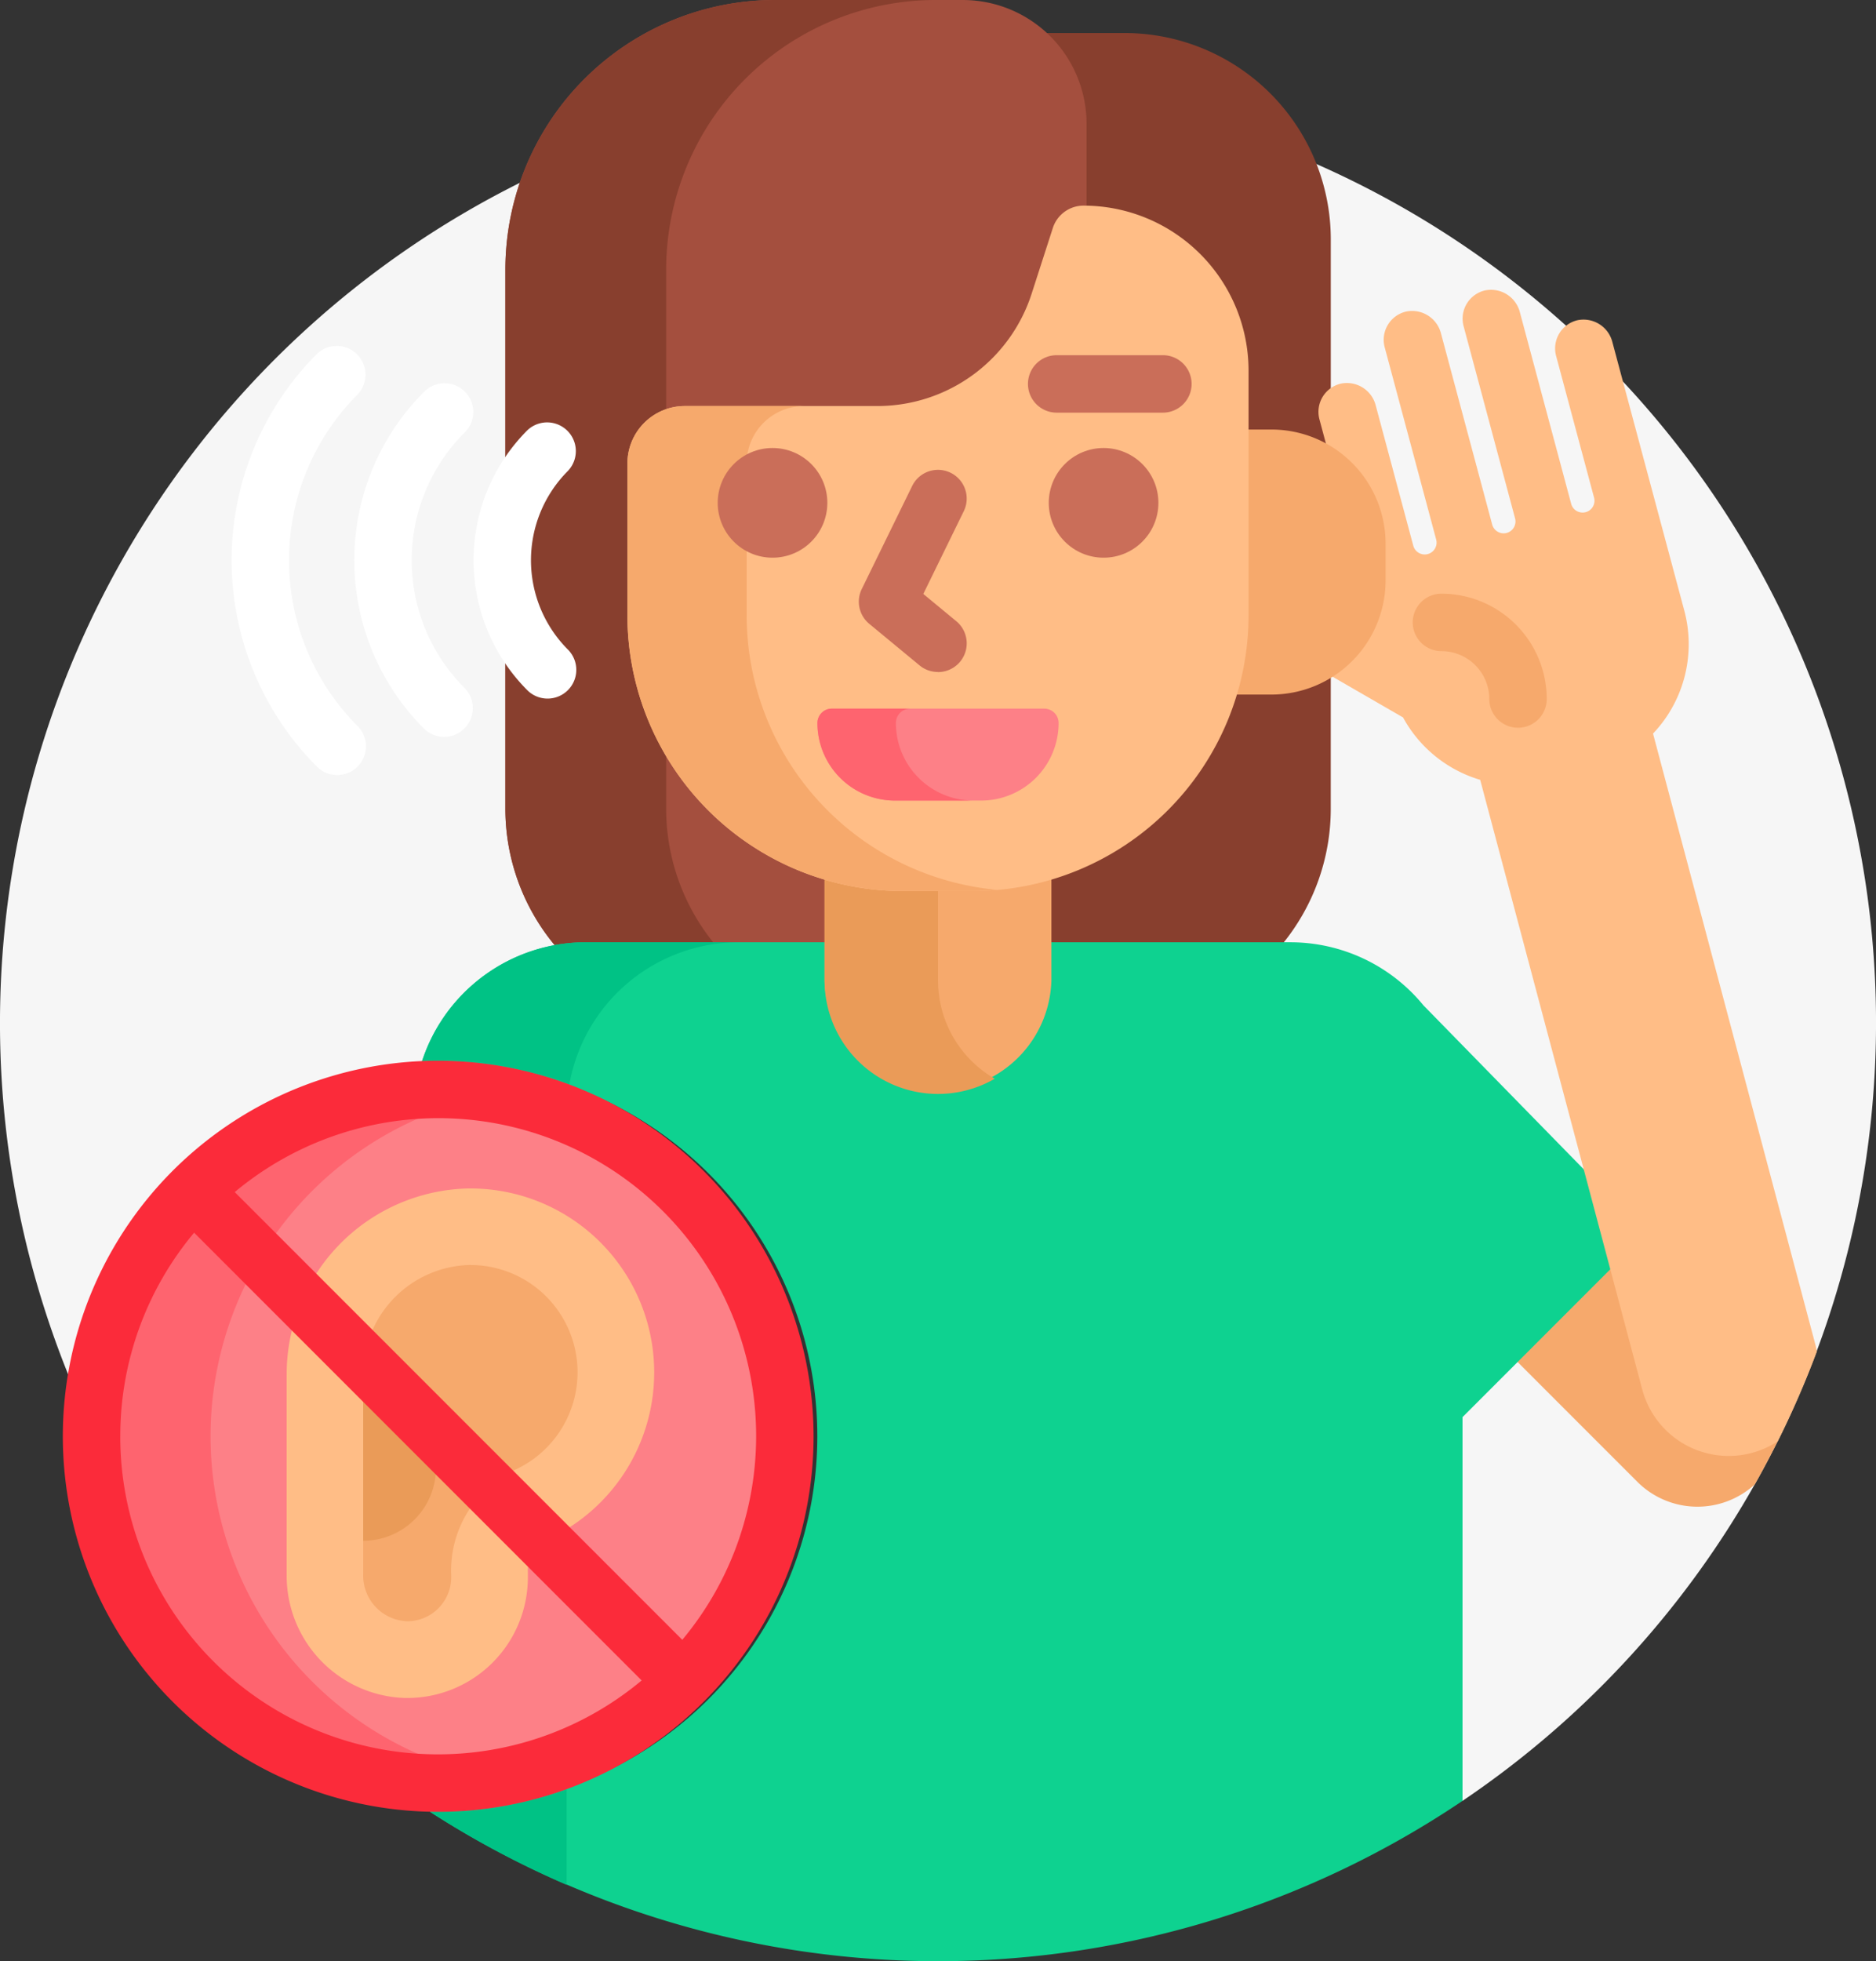 <svg id="discapacidad" xmlns="http://www.w3.org/2000/svg" width="86.83" height="90.729" viewBox="0 0 86.83 90.729">
  <rect x="0" y="0" width="86.83" height="90.729" fill="#333333" stroke="none"/>
  <path id="Trazado_689594" data-name="Trazado 689594" d="M54.415,22A43.434,43.434,0,0,0,14.148,81.67l.164.109A17.218,17.218,0,0,1,30.54,67.367l.123-.005.038-.117a7.779,7.779,0,0,1,7.411-5.374H70.718a7.775,7.775,0,0,1,6.027,2.851l7.643,7.815,1.087,4.091-6.961,6.961v17.731l.177.094A43.418,43.418,0,0,0,54.415,22Z" transform="translate(-11 -18.102)" fill="#f6f6f6"/>
  <path id="Trazado_689595" data-name="Trazado 689595" d="M418.7,338.3a3.963,3.963,0,0,1-5.967-2.322l-1.447-5.442-.254-.265-4.362,4.362,5.662,5.662a3.935,3.935,0,0,0,5.441.125c.37-.654.725-1.323,1.062-2Z" transform="translate(-336.553 -271.748)" fill="#f6a96c"/>
  <g id="Grupo_894423" data-name="Grupo 894423" transform="translate(19.476)">
    <g id="Grupo_894422" data-name="Grupo 894422">
      <g id="Grupo_894419" data-name="Grupo 894419" transform="translate(28.709 1.528)">
        <path id="Trazado_689596" data-name="Trazado 689596" d="M293.268,176.583l-.038.126a12.535,12.535,0,0,1-8.465,8.442l-.127.038V188.4h10.784a9.874,9.874,0,0,0,2.32-6.372v-6.249a5.075,5.075,0,0,1-2.748.806Z" transform="translate(-284.333 -146.156)" fill="#883f2e"/>
        <path id="Trazado_689597" data-name="Trazado 689597" d="M284.844,12.824v3.961l.174,0a7.5,7.5,0,0,1,7.325,7.459v2.9h1.234a5.075,5.075,0,0,1,2.748.806V18.171a9.549,9.549,0,0,0-9.549-9.549h-3.861A5.54,5.54,0,0,1,284.844,12.824Z" transform="translate(-282.915 -8.622)" fill="#883f2e"/>
      </g>
      <path id="Trazado_689598" data-name="Trazado 689598" d="M146.721,43.769h11.228V40.557a12.6,12.6,0,0,1-9.122-12.094V21.442a2.484,2.484,0,0,1,2.481-2.481h8.911a7.659,7.659,0,0,0,7.31-5.323l.98-3.037a1.312,1.312,0,0,1,1.251-.911c.047,0,.093,0,.14,0V5.729A5.73,5.73,0,0,0,164.17,0h-8.688A12.481,12.481,0,0,0,143,12.482V37.4a9.875,9.875,0,0,0,2.417,6.484,7.8,7.8,0,0,1,1.3-.111Z" transform="translate(-139.085 0)" fill="#a44f3e"/>
      <path id="Trazado_689599" data-name="Trazado 689599" d="M146.721,43.769h6.042a9.874,9.874,0,0,1-2.321-6.372V34.62a12.5,12.5,0,0,1-1.616-6.157V21.442a2.482,2.482,0,0,1,1.616-2.322V12.482A12.482,12.482,0,0,1,162.924,0h-7.443A12.482,12.482,0,0,0,143,12.482V37.4a9.875,9.875,0,0,0,2.417,6.484,7.782,7.782,0,0,1,1.3-.111Z" transform="translate(-139.085 0)" fill="#883f2e"/>
      <g id="Grupo_894420" data-name="Grupo 894420" transform="translate(0 43.592)">
        <path id="Trazado_689600" data-name="Trazado 689600" d="M174.979,256.753l-7.666-7.837A7.957,7.957,0,0,0,161.149,246H128.543a7.977,7.977,0,0,0-7.636,5.675c.267-.012.536-.02.806-.02a17.2,17.2,0,1,1,0,34.393c-.225,0-.448-.006-.67-.014a43.438,43.438,0,0,0,48.08-.314V267.968l6.981-6.981Z" transform="translate(-120.907 -246)" fill="#0ed290"/>
      </g>
      <g id="Grupo_894421" data-name="Grupo 894421" transform="translate(0.057 43.592)">
        <path id="Trazado_689601" data-name="Trazado 689601" d="M121.978,251.479a17.288,17.288,0,0,1,6.069,1.095A7.975,7.975,0,0,1,135.9,246h-7.088a7.976,7.976,0,0,0-7.579,5.5C121.477,251.485,121.726,251.479,121.978,251.479Z" transform="translate(-121.228 -246)" fill="#00c285"/>
        <path id="Trazado_689602" data-name="Trazado 689602" d="M123.674,468.136c-.128,0-.256,0-.384,0a43.341,43.341,0,0,0,6.328,3.379v-4.421A17.289,17.289,0,0,1,123.674,468.136Z" transform="translate(-122.925 -427.91)" fill="#00c285"/>
      </g>
    </g>
    <path id="Trazado_689603" data-name="Trazado 689603" d="M233.231,229.123H230a12.539,12.539,0,0,1-3.636-.538v4.849a5.252,5.252,0,0,0,10.5,0v-4.849a12.541,12.541,0,0,1-3.636.538Z" transform="translate(-207.676 -188.079)" fill="#f6a96c"/>
    <path id="Trazado_689604" data-name="Trazado 689604" d="M231.614,234.3v-4.134H230a12.755,12.755,0,0,1-3.636-.529V234.3a5.251,5.251,0,0,0,7.878,4.548,5.249,5.249,0,0,1-2.626-4.548Z" transform="translate(-207.675 -188.944)" fill="#ea9b58"/>
  </g>
  <g id="Grupo_894428" data-name="Grupo 894428" transform="translate(2.909 49.071)">
    <g id="Grupo_894424" data-name="Grupo 894424" transform="translate(1.329 1.329)">
      <circle id="Elipse_4755" data-name="Elipse 4755" cx="16.044" cy="16.044" r="16.044" fill="#fd8087"/>
    </g>
    <path id="Trazado_689605" data-name="Trazado 689605" d="M40.424,300.46a16.048,16.048,0,0,1,13.29-15.808,16.044,16.044,0,1,0,0,31.616A16.048,16.048,0,0,1,40.424,300.46Z" transform="translate(-33.587 -283.087)" fill="#fe646f"/>
    <g id="Grupo_894425" data-name="Grupo 894425" transform="translate(10.358 5.905)">
      <path id="Trazado_689606" data-name="Trazado 689606" d="M102.878,318.746a8.506,8.506,0,0,0-8.651-8.5,8.6,8.6,0,0,0-8.36,8.645v9.224a5.658,5.658,0,0,0,5.425,5.7,5.582,5.582,0,0,0,5.739-5.58q0-.116,0-.231a1.605,1.605,0,0,1,.926-1.532A8.506,8.506,0,0,0,102.878,318.746Z" transform="translate(-85.866 -310.24)" fill="#ffbd86"/>
    </g>
    <g id="Grupo_894426" data-name="Grupo 894426" transform="translate(13.902 9.449)">
      <path id="Trazado_689607" data-name="Trazado 689607" d="M107.844,346.719a2.112,2.112,0,0,1-1.978-2.153v-9.224a5.056,5.056,0,0,1,4.875-5.1h.086a4.963,4.963,0,0,1,2.086,9.465,5.141,5.141,0,0,0-2.974,4.893c0,.026,0,.055,0,.085a2.038,2.038,0,0,1-2.038,2.038Z" transform="translate(-105.866 -330.24)" fill="#f6a96c"/>
    </g>
    <g id="Grupo_894427" data-name="Grupo 894427" transform="translate(13.902 15.474)">
      <path id="Trazado_689608" data-name="Trazado 689608" d="M105.866,364.24v6.734a3.367,3.367,0,0,0,0-6.734Z" transform="translate(-105.866 -364.24)" fill="#ea9b58"/>
    </g>
    <path id="Trazado_689609" data-name="Trazado 689609" d="M44.789,276.917A17.374,17.374,0,1,0,62.163,294.29,17.393,17.393,0,0,0,44.789,276.917ZM30.074,294.29a14.647,14.647,0,0,1,3.418-9.417l20.714,20.714a14.706,14.706,0,0,1-24.133-11.3Zm26.012,9.417L35.372,282.994a14.706,14.706,0,0,1,20.714,20.714Z" transform="translate(-27.416 -276.917)" fill="#fb2b3a"/>
  </g>
  <path id="Trazado_689610" data-name="Trazado 689610" d="M378.352,124.38l-7.5-28.214a6.006,6.006,0,0,0,1.446-5.693l-3.327-12.417a1.379,1.379,0,0,0-1.617-1.013,1.341,1.341,0,0,0-.988,1.653l1.752,6.537a.549.549,0,1,1-1.06.284l-2.368-8.839a1.379,1.379,0,0,0-1.618-1.013,1.341,1.341,0,0,0-.988,1.653l2.383,8.893a.549.549,0,0,1-.388.672h0a.549.549,0,0,1-.672-.388l-2.369-8.839a1.379,1.379,0,0,0-1.618-1.013,1.341,1.341,0,0,0-.988,1.653l2.383,8.893a.549.549,0,0,1-.388.672h0a.549.549,0,0,1-.672-.388l-1.737-6.483a1.378,1.378,0,0,0-1.618-1.013,1.341,1.341,0,0,0-.988,1.653l.362,1.351a5.109,5.109,0,0,1,2.523,4.4v1.691a5.109,5.109,0,0,1-2.453,4.362l3.437,1.985a6.018,6.018,0,0,0,3.571,2.887l7.5,28.2a4.142,4.142,0,0,0,6.275,2.4,43.14,43.14,0,0,0,1.81-4.158C378.411,124.625,378.385,124.5,378.352,124.38Z" transform="translate(-294.342 -62.229)" fill="#ffbd86"/>
  <g id="Grupo_894432" data-name="Grupo 894432" transform="translate(10.722 15.982)">
    <g id="Grupo_894429" data-name="Grupo 894429" transform="translate(0)">
      <path id="Trazado_689611" data-name="Trazado 689611" d="M76.392,110.066a1.324,1.324,0,0,1-.94-.389,13.517,13.517,0,0,1,0-19.095,1.329,1.329,0,0,1,1.879,1.879,10.856,10.856,0,0,0,0,15.336,1.329,1.329,0,0,1-.94,2.269Z" transform="translate(-71.504 -90.192)" fill="#fff"/>
    </g>
    <g id="Grupo_894430" data-name="Grupo 894430" transform="translate(5.677 1.769)">
      <path id="Trazado_689612" data-name="Trazado 689612" d="M107.7,116.509a1.324,1.324,0,0,1-.94-.389,11.013,11.013,0,0,1,0-15.557,1.329,1.329,0,1,1,1.879,1.879,8.352,8.352,0,0,0,0,11.8,1.329,1.329,0,0,1-.94,2.269Z" transform="translate(-103.543 -100.173)" fill="#fff"/>
    </g>
    <g id="Grupo_894431" data-name="Grupo 894431" transform="translate(11.198 3.537)">
      <path id="Trazado_689613" data-name="Trazado 689613" d="M138.122,122.953a1.324,1.324,0,0,1-.94-.389,8.509,8.509,0,0,1,0-12.02,1.329,1.329,0,0,1,1.879,1.879,5.848,5.848,0,0,0,0,8.261,1.329,1.329,0,0,1-.94,2.269Z" transform="translate(-134.697 -110.154)" fill="#fff"/>
    </g>
  </g>
  <path id="Trazado_689614" data-name="Trazado 689614" d="M334.811,112.135h-1.234v8.592a12.538,12.538,0,0,1-.547,3.669h1.781a5.285,5.285,0,0,0,5.285-5.285V117.42A5.284,5.284,0,0,0,334.811,112.135Z" transform="translate(-275.965 -92.264)" fill="#f6a96c"/>
  <g id="Grupo_894433" data-name="Grupo 894433" transform="translate(29.04 9.513)">
    <path id="Trazado_689615" data-name="Trazado 689615" d="M195.991,53.681a1.492,1.492,0,0,0-1.42,1.034l-.98,3.037a7.5,7.5,0,0,1-7.141,5.2h-8.911a2.658,2.658,0,0,0-2.658,2.658v7.021A12.759,12.759,0,0,0,187.64,85.39h3.232A12.759,12.759,0,0,0,203.63,72.631V61.32A7.639,7.639,0,0,0,195.991,53.681Z" transform="translate(-174.881 -53.681)" fill="#ffbd86"/>
  </g>
  <g id="Grupo_894434" data-name="Grupo 894434" transform="translate(29.04 18.784)">
    <path id="Trazado_689616" data-name="Trazado 689616" d="M180.4,115.679v-7.021A2.658,2.658,0,0,1,183.053,106h-5.514a2.658,2.658,0,0,0-2.658,2.658v7.021a12.759,12.759,0,0,0,12.759,12.759h3.232c.385,0,.765-.02,1.141-.054A12.758,12.758,0,0,1,180.4,115.679Z" transform="translate(-174.881 -106)" fill="#f6a96c"/>
  </g>
  <g id="Grupo_894441" data-name="Grupo 894441" transform="translate(33.219 16.432)">
    <g id="Grupo_894436" data-name="Grupo 894436" transform="translate(14.36)">
      <g id="Grupo_894435" data-name="Grupo 894435">
        <path id="Trazado_689617" data-name="Trazado 689617" d="M285.745,95.388h-4.916a1.329,1.329,0,1,1,0-2.658h4.916a1.329,1.329,0,0,1,0,2.658Z" transform="translate(-279.5 -92.73)" fill="#ca6e59"/>
      </g>
    </g>
    <g id="Grupo_894437" data-name="Grupo 894437" transform="translate(6.535 5.299)">
      <path id="Trazado_689618" data-name="Trazado 689618" d="M239,131.988a1.322,1.322,0,0,1-.846-.3l-2.334-1.928a1.329,1.329,0,0,1-.347-1.609l2.334-4.769a1.329,1.329,0,0,1,2.388,1.168l-1.873,3.828,1.526,1.261a1.329,1.329,0,0,1-.847,2.354Z" transform="translate(-235.341 -122.632)" fill="#ca6e59"/>
    </g>
    <g id="Grupo_894440" data-name="Grupo 894440" transform="translate(0 4.294)">
      <g id="Grupo_894438" data-name="Grupo 894438">
        <circle id="Elipse_4756" data-name="Elipse 4756" cx="2.537" cy="2.537" r="2.537" fill="#ca6e59"/>
      </g>
      <g id="Grupo_894439" data-name="Grupo 894439" transform="translate(15.323)">
        <circle id="Elipse_4757" data-name="Elipse 4757" cx="2.537" cy="2.537" r="2.537" fill="#ca6e59"/>
      </g>
    </g>
  </g>
  <g id="Grupo_894442" data-name="Grupo 894442" transform="translate(37.833 32.783)">
    <path id="Trazado_689619" data-name="Trazado 689619" d="M232.076,189.253h-3.987a3.588,3.588,0,0,1-3.588-3.588.665.665,0,0,1,.665-.665H235a.665.665,0,0,1,.664.665A3.588,3.588,0,0,1,232.076,189.253Z" transform="translate(-224.5 -185)" fill="#fd8087"/>
  </g>
  <path id="Trazado_689620" data-name="Trazado 689620" d="M228.133,185.665A.665.665,0,0,1,228.8,185h-3.633a.665.665,0,0,0-.665.665,3.588,3.588,0,0,0,3.588,3.588h3.633A3.588,3.588,0,0,1,228.133,185.665Z" transform="translate(-186.667 -152.217)" fill="#fe646f"/>
  <g id="Grupo_894443" data-name="Grupo 894443" transform="translate(65.388 27.467)">
    <path id="Trazado_689621" data-name="Trazado 689621" d="M384.873,161.2a1.329,1.329,0,0,1-1.329-1.329,2.217,2.217,0,0,0-2.215-2.215,1.329,1.329,0,1,1,0-2.658,4.879,4.879,0,0,1,4.873,4.873A1.329,1.329,0,0,1,384.873,161.2Z" transform="translate(-380 -155)" fill="#f6a96c"/>
  </g>
</svg>
